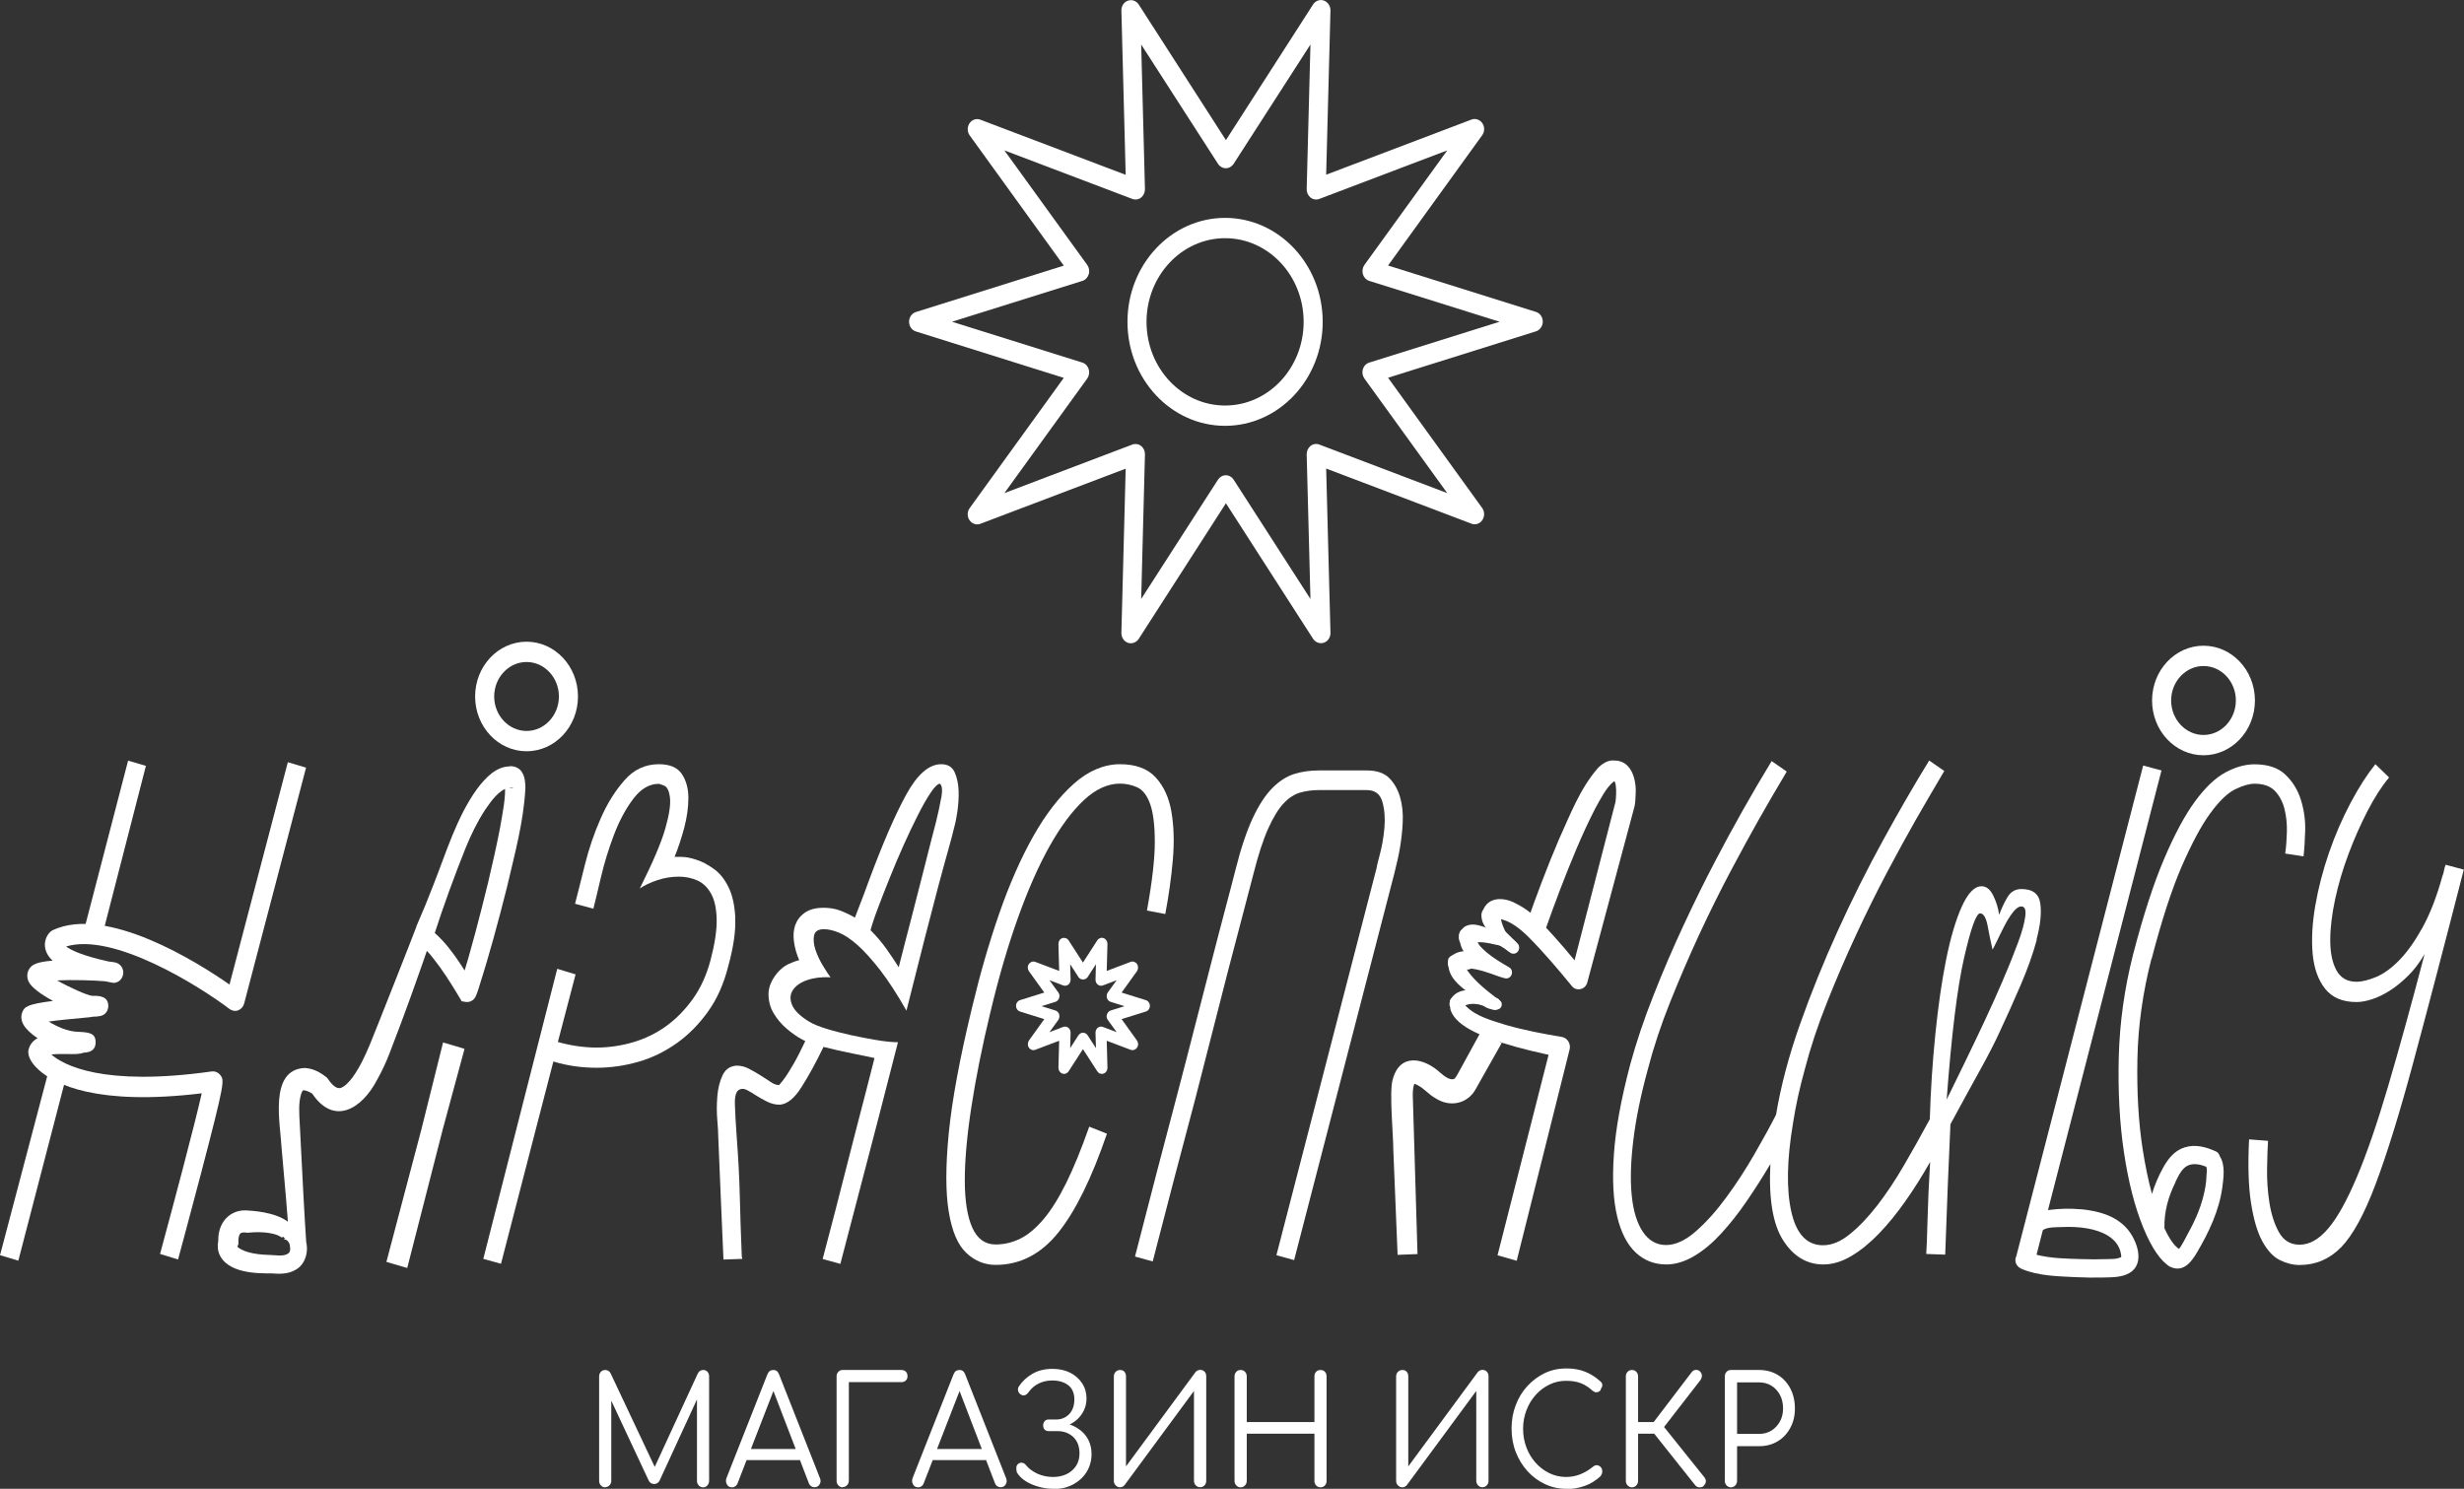 <svg width="278" height="168" viewBox="0 0 278 168" fill="none" xmlns="http://www.w3.org/2000/svg">
<rect x="0" y="0" width="278" height="168" fill="#333333" stroke="none"/>
<g clip-path="url(#clip0_0_84)">
<path d="M127.596 72.588C127.489 72.588 127.371 72.575 127.265 72.537C126.816 72.386 126.509 71.921 126.52 71.417L127.005 52.886L110.614 59.105C110.165 59.281 109.668 59.105 109.385 58.702C109.101 58.287 109.113 57.733 109.408 57.33L120.021 42.639L103.334 37.401C102.873 37.263 102.566 36.81 102.566 36.306C102.566 35.803 102.885 35.349 103.334 35.211L120.021 29.974L109.408 15.283C109.113 14.88 109.113 14.326 109.385 13.911C109.668 13.495 110.165 13.331 110.614 13.508L127.005 19.727L126.52 1.196C126.509 0.692 126.804 0.226 127.265 0.075C127.714 -0.088 128.21 0.1 128.482 0.516L138.315 15.811L148.147 0.503C148.419 0.088 148.915 -0.101 149.364 0.063C149.813 0.214 150.12 0.679 150.109 1.183L149.624 19.714L166.015 13.495C166.464 13.319 166.961 13.495 167.244 13.898C167.528 14.313 167.516 14.867 167.221 15.27L156.608 29.961L173.295 35.198C173.756 35.337 174.063 35.79 174.063 36.294C174.063 36.797 173.744 37.25 173.295 37.389L156.608 42.626L167.221 57.317C167.516 57.72 167.516 58.274 167.244 58.69C166.961 59.105 166.464 59.269 166.015 59.092L149.624 52.873L150.109 71.404C150.12 71.908 149.825 72.374 149.364 72.525C148.915 72.676 148.419 72.5 148.147 72.084L138.315 56.788L128.482 72.084C128.281 72.399 127.939 72.588 127.596 72.588ZM128.116 50.104C128.34 50.104 128.565 50.179 128.742 50.318C129.026 50.544 129.191 50.897 129.179 51.275L128.754 67.59L137.416 54.132C137.617 53.818 137.948 53.629 138.303 53.629C138.657 53.629 138.988 53.818 139.189 54.132L147.851 67.59L147.426 51.275C147.426 50.897 147.58 50.544 147.863 50.318C148.147 50.091 148.525 50.041 148.856 50.167L163.285 55.643L153.938 42.714C153.725 42.412 153.654 42.022 153.772 41.657C153.878 41.291 154.15 41.014 154.493 40.914L169.194 36.306L154.493 31.699C154.15 31.598 153.878 31.308 153.772 30.956C153.666 30.591 153.725 30.201 153.938 29.898L163.285 16.97L148.856 22.446C148.525 22.572 148.147 22.521 147.863 22.295C147.58 22.068 147.414 21.716 147.426 21.338L147.851 5.023L139.189 18.48C138.988 18.795 138.657 18.984 138.303 18.984C137.948 18.984 137.617 18.795 137.416 18.48L128.754 5.023L129.179 21.338C129.179 21.716 129.026 22.068 128.742 22.295C128.459 22.521 128.08 22.572 127.749 22.446L113.32 16.97L122.668 29.898C122.881 30.201 122.951 30.591 122.833 30.956C122.715 31.321 122.455 31.598 122.112 31.699L107.411 36.306L122.112 40.914C122.455 41.014 122.727 41.304 122.833 41.657C122.94 42.009 122.881 42.412 122.668 42.714L113.32 55.643L127.749 50.167C127.868 50.116 127.986 50.104 128.104 50.104H128.116Z" fill="white"/>
<path d="M138.22 48.052C132.146 48.052 127.206 42.79 127.206 36.319C127.206 29.849 132.146 24.586 138.22 24.586C144.294 24.586 149.234 29.849 149.234 36.319C149.234 42.79 144.294 48.052 138.22 48.052ZM138.22 26.878C133.339 26.878 129.357 31.108 129.357 36.319C129.357 41.531 133.327 45.761 138.22 45.761C143.112 45.761 147.083 41.531 147.083 36.319C147.083 31.108 143.112 26.878 138.22 26.878Z" fill="white"/>
<path d="M68.283 167.836C68.094 167.836 67.928 167.761 67.798 167.622C67.668 167.484 67.597 167.308 67.597 167.106V155.323C67.597 155.109 67.668 154.933 67.798 154.794C67.928 154.656 68.094 154.593 68.283 154.593C68.555 154.593 68.767 154.719 68.897 154.983L74.133 166.087H73.613L78.73 154.983C78.871 154.719 79.072 154.593 79.344 154.593C79.533 154.593 79.699 154.656 79.817 154.794C79.947 154.933 80.006 155.109 80.006 155.323V167.106C80.006 167.308 79.935 167.484 79.805 167.622C79.675 167.761 79.522 167.836 79.332 167.836C79.132 167.836 78.966 167.761 78.836 167.622C78.706 167.484 78.635 167.308 78.635 167.106V157.299H78.919L74.404 167.106C74.263 167.345 74.062 167.459 73.802 167.459C73.506 167.459 73.294 167.308 73.164 167.018L68.649 157.375L68.968 157.287V167.094C68.968 167.295 68.897 167.471 68.767 167.61C68.626 167.748 68.46 167.824 68.271 167.824L68.283 167.836Z" fill="white"/>
<path d="M82.582 167.836C82.322 167.836 82.121 167.723 82.003 167.484C81.885 167.257 81.873 167.018 81.968 166.779L86.577 155.096C86.707 154.756 86.931 154.593 87.25 154.593C87.569 154.593 87.77 154.756 87.9 155.096L92.509 166.792C92.616 167.043 92.604 167.27 92.474 167.496C92.344 167.723 92.143 167.824 91.895 167.824C91.753 167.824 91.635 167.786 91.516 167.71C91.41 167.635 91.316 167.522 91.257 167.371L87.026 156.355H87.499L83.221 167.371C83.161 167.534 83.067 167.648 82.96 167.723C82.854 167.799 82.724 167.836 82.582 167.836ZM83.563 164.765L84.083 163.506H90.465L91.008 164.765H83.563Z" fill="white"/>
<path d="M95.074 167.836C94.885 167.836 94.719 167.761 94.589 167.622C94.459 167.484 94.388 167.308 94.388 167.106V155.323C94.388 155.109 94.459 154.933 94.589 154.794C94.719 154.656 94.885 154.593 95.074 154.593H101.703C101.904 154.593 102.07 154.656 102.2 154.782C102.33 154.907 102.389 155.084 102.389 155.298C102.389 155.487 102.33 155.65 102.2 155.776C102.07 155.902 101.904 155.965 101.703 155.965H95.771V167.081C95.771 167.282 95.7 167.459 95.57 167.597C95.428 167.736 95.263 167.811 95.074 167.811V167.836Z" fill="white"/>
<path d="M103.582 167.836C103.322 167.836 103.121 167.723 103.003 167.484C102.885 167.257 102.873 167.018 102.968 166.779L107.577 155.096C107.707 154.756 107.931 154.593 108.25 154.593C108.569 154.593 108.77 154.756 108.9 155.096L113.509 166.792C113.616 167.043 113.604 167.27 113.474 167.496C113.344 167.723 113.143 167.824 112.895 167.824C112.753 167.824 112.635 167.786 112.517 167.71C112.398 167.635 112.316 167.522 112.257 167.371L108.026 156.355H108.499L104.22 167.371C104.161 167.534 104.067 167.648 103.961 167.723C103.854 167.799 103.724 167.836 103.582 167.836ZM104.563 164.765L105.083 163.506H111.465L112.008 164.765H104.563Z" fill="white"/>
<path d="M118.851 168C118.284 168 117.74 167.924 117.196 167.773C116.653 167.622 116.168 167.421 115.731 167.144C115.294 166.867 114.963 166.54 114.727 166.149C114.679 165.986 114.667 165.809 114.667 165.621C114.667 165.444 114.75 165.293 114.88 165.18C115.034 165.067 115.187 165.029 115.353 165.067C115.518 165.104 115.66 165.193 115.778 165.356C116.097 165.747 116.523 166.049 117.055 166.3C117.586 166.54 118.177 166.666 118.827 166.666C119.395 166.666 119.903 166.552 120.352 166.338C120.789 166.124 121.144 165.809 121.404 165.419C121.664 165.016 121.794 164.551 121.794 164.009C121.794 163.216 121.557 162.599 121.096 162.159C120.624 161.718 120.033 161.491 119.3 161.491H118.296C118.118 161.491 117.965 161.429 117.858 161.315C117.752 161.202 117.693 161.038 117.693 160.849C117.693 160.661 117.752 160.497 117.858 160.371C117.965 160.245 118.106 160.182 118.284 160.182H119.158C119.737 160.182 120.234 159.981 120.624 159.578C121.014 159.175 121.214 158.621 121.214 157.916C121.214 157.211 120.978 156.657 120.517 156.305C120.045 155.952 119.454 155.776 118.721 155.776C118.166 155.776 117.669 155.889 117.22 156.103C116.771 156.317 116.393 156.632 116.086 157.048C115.944 157.249 115.802 157.387 115.637 157.438C115.471 157.488 115.306 157.463 115.14 157.337C114.998 157.249 114.916 157.11 114.868 156.934C114.821 156.758 114.868 156.582 114.963 156.431C115.353 155.852 115.861 155.386 116.487 155.021C117.114 154.656 117.858 154.467 118.733 154.467C119.489 154.467 120.151 154.605 120.73 154.895C121.309 155.184 121.758 155.587 122.089 156.091C122.42 156.594 122.585 157.173 122.585 157.815C122.585 158.281 122.491 158.709 122.314 159.1C122.136 159.49 121.9 159.817 121.616 160.094C121.333 160.371 121.025 160.585 120.683 160.736C120.34 160.887 120.021 160.975 119.725 161V160.547C120.08 160.547 120.446 160.635 120.848 160.799C121.25 160.95 121.616 161.177 121.971 161.454C122.325 161.743 122.609 162.108 122.822 162.536C123.034 162.977 123.153 163.481 123.153 164.072C123.153 164.828 122.964 165.507 122.597 166.099C122.231 166.691 121.723 167.156 121.073 167.509C120.435 167.849 119.702 168.025 118.875 168.025L118.851 168Z" fill="white"/>
<path d="M126.379 167.836C126.19 167.836 126.024 167.761 125.882 167.622C125.741 167.484 125.67 167.308 125.67 167.106V155.323C125.67 155.109 125.741 154.933 125.882 154.794C126.024 154.656 126.19 154.593 126.379 154.593C126.58 154.593 126.745 154.656 126.863 154.794C126.981 154.933 127.041 155.109 127.041 155.323V165.47L134.864 154.857C135.006 154.681 135.183 154.58 135.407 154.58C135.608 154.58 135.774 154.643 135.904 154.781C136.034 154.92 136.093 155.096 136.093 155.31V167.094C136.093 167.295 136.034 167.471 135.904 167.61C135.774 167.748 135.608 167.824 135.407 167.824C135.207 167.824 135.041 167.748 134.911 167.61C134.781 167.471 134.71 167.295 134.71 167.094V156.959L126.887 167.572C126.828 167.647 126.757 167.71 126.662 167.761C126.568 167.811 126.473 167.824 126.379 167.824V167.836Z" fill="white"/>
<path d="M139.969 167.836C139.78 167.836 139.615 167.761 139.485 167.622C139.355 167.484 139.284 167.308 139.284 167.106V155.323C139.284 155.109 139.355 154.933 139.485 154.794C139.615 154.656 139.78 154.593 139.969 154.593C140.17 154.593 140.335 154.656 140.465 154.794C140.595 154.933 140.666 155.109 140.666 155.323V160.472H148.301V155.323C148.301 155.109 148.36 154.933 148.49 154.794C148.62 154.656 148.785 154.593 148.986 154.593C149.187 154.593 149.352 154.656 149.482 154.794C149.612 154.933 149.671 155.109 149.671 155.323V167.106C149.671 167.308 149.612 167.484 149.482 167.622C149.352 167.761 149.187 167.836 148.986 167.836C148.785 167.836 148.62 167.761 148.49 167.622C148.36 167.484 148.301 167.308 148.301 167.106V161.781H140.666V167.106C140.666 167.308 140.595 167.484 140.465 167.622C140.335 167.761 140.17 167.836 139.969 167.836Z" fill="white"/>
<path d="M158.227 167.836C158.038 167.836 157.873 167.761 157.731 167.622C157.589 167.484 157.518 167.308 157.518 167.106V155.323C157.518 155.109 157.589 154.933 157.731 154.794C157.873 154.656 158.038 154.593 158.227 154.593C158.428 154.593 158.594 154.656 158.712 154.794C158.83 154.933 158.889 155.109 158.889 155.323V165.47L166.713 154.857C166.854 154.681 167.032 154.58 167.256 154.58C167.457 154.58 167.622 154.643 167.752 154.781C167.882 154.92 167.942 155.096 167.942 155.31V167.094C167.942 167.295 167.882 167.471 167.752 167.61C167.622 167.748 167.457 167.824 167.256 167.824C167.055 167.824 166.89 167.748 166.76 167.61C166.63 167.471 166.559 167.295 166.559 167.094V156.959L158.736 167.572C158.676 167.647 158.606 167.71 158.511 167.761C158.416 167.811 158.322 167.824 158.227 167.824V167.836Z" fill="white"/>
<path d="M176.722 168C175.859 168 175.056 167.824 174.311 167.471C173.567 167.119 172.905 166.64 172.338 166.011C171.771 165.381 171.333 164.664 171.014 163.846C170.695 163.027 170.542 162.146 170.542 161.189C170.542 160.233 170.695 159.377 171.014 158.558C171.321 157.74 171.759 157.022 172.326 156.406C172.893 155.789 173.543 155.31 174.288 154.945C175.032 154.593 175.848 154.417 176.71 154.417C177.49 154.417 178.176 154.53 178.79 154.769C179.405 154.996 180.007 155.373 180.587 155.902C180.681 155.978 180.74 156.066 180.764 156.166C180.787 156.267 180.787 156.355 180.764 156.443C180.74 156.531 180.705 156.607 180.634 156.67C180.634 156.808 180.563 156.909 180.457 156.997C180.35 157.073 180.232 157.111 180.09 157.111C179.948 157.111 179.818 157.048 179.677 156.934C179.275 156.557 178.838 156.28 178.377 156.091C177.904 155.902 177.349 155.814 176.687 155.814C176.025 155.814 175.399 155.952 174.808 156.242C174.229 156.519 173.709 156.909 173.26 157.413C172.811 157.916 172.468 158.483 172.22 159.137C171.971 159.792 171.841 160.484 171.841 161.227C171.841 161.97 171.971 162.687 172.22 163.342C172.468 163.997 172.811 164.563 173.26 165.067C173.709 165.57 174.217 165.948 174.808 166.238C175.387 166.515 176.013 166.666 176.687 166.666C177.254 166.666 177.786 166.565 178.294 166.363C178.802 166.162 179.287 165.872 179.748 165.495C179.901 165.369 180.055 165.319 180.208 165.344C180.362 165.369 180.504 165.444 180.61 165.558C180.717 165.684 180.776 165.847 180.776 166.049C180.776 166.137 180.764 166.225 180.728 166.313C180.693 166.401 180.646 166.489 180.587 166.577C180.031 167.081 179.428 167.459 178.767 167.685C178.105 167.912 177.408 168.038 176.687 168.038L176.722 168Z" fill="white"/>
<path d="M184.12 167.836C183.931 167.836 183.765 167.761 183.635 167.622C183.505 167.484 183.435 167.308 183.435 167.106V155.323C183.435 155.109 183.505 154.933 183.635 154.794C183.765 154.656 183.931 154.593 184.12 154.593C184.321 154.593 184.486 154.656 184.616 154.794C184.746 154.933 184.817 155.109 184.817 155.323V160.472H187.358V161.781H184.817V167.106C184.817 167.308 184.746 167.484 184.616 167.622C184.486 167.761 184.321 167.836 184.12 167.836ZM192.239 167.647C192.121 167.786 191.955 167.849 191.754 167.836C191.553 167.836 191.388 167.748 191.27 167.61L186.094 161.101L190.868 154.832C190.998 154.668 191.152 154.593 191.352 154.58C191.553 154.58 191.707 154.643 191.837 154.794C191.967 154.945 192.026 155.096 192.014 155.272C192.002 155.449 191.943 155.6 191.837 155.751L187.748 161.026L192.286 166.691C192.416 166.854 192.475 167.005 192.463 167.169C192.463 167.333 192.381 167.496 192.227 167.647H192.239Z" fill="white"/>
<path d="M195.288 167.836C195.099 167.836 194.933 167.761 194.803 167.622C194.673 167.484 194.603 167.308 194.603 167.106V155.323C194.603 155.109 194.673 154.933 194.803 154.794C194.933 154.656 195.099 154.593 195.288 154.593H198.467C199.259 154.593 199.968 154.782 200.57 155.147C201.173 155.512 201.646 156.028 201.989 156.67C202.331 157.325 202.509 158.08 202.509 158.936C202.509 159.792 202.331 160.497 201.989 161.126C201.646 161.768 201.173 162.272 200.57 162.637C199.968 163.002 199.271 163.191 198.467 163.191H195.985V167.106C195.985 167.308 195.914 167.484 195.784 167.622C195.654 167.761 195.489 167.836 195.288 167.836ZM195.985 161.806H198.467C198.999 161.806 199.46 161.68 199.861 161.429C200.263 161.177 200.582 160.837 200.819 160.409C201.055 159.981 201.173 159.49 201.173 158.936C201.173 158.344 201.055 157.841 200.819 157.4C200.582 156.959 200.263 156.62 199.861 156.368C199.46 156.116 198.987 155.99 198.467 155.99H195.985V161.806Z" fill="white"/>
<path d="M124.322 121.182C124.121 121.182 123.921 121.081 123.802 120.892L122.183 118.387L120.564 120.892C120.411 121.131 120.115 121.245 119.855 121.144C119.595 121.056 119.418 120.791 119.418 120.489L119.501 117.443L116.806 118.462C116.546 118.563 116.251 118.462 116.085 118.223C115.92 117.984 115.932 117.657 116.085 117.417L117.823 115L115.081 114.144C114.809 114.056 114.632 113.804 114.632 113.502C114.632 113.2 114.809 112.948 115.081 112.86L117.823 112.004L116.085 109.587C115.92 109.348 115.908 109.021 116.085 108.781C116.251 108.542 116.534 108.442 116.806 108.542L119.501 109.562L119.418 106.515C119.418 106.213 119.583 105.949 119.855 105.861C120.115 105.773 120.411 105.873 120.564 106.113L122.183 108.618L123.802 106.113C123.956 105.873 124.251 105.76 124.511 105.861C124.771 105.949 124.949 106.213 124.949 106.515L124.866 109.562L127.56 108.542C127.82 108.442 128.116 108.542 128.281 108.781C128.447 109.021 128.435 109.348 128.281 109.587L126.544 112.004L129.286 112.86C129.558 112.948 129.735 113.2 129.735 113.502C129.735 113.804 129.558 114.056 129.286 114.144L126.544 115L128.281 117.417C128.447 117.657 128.459 117.984 128.281 118.223C128.116 118.462 127.832 118.563 127.56 118.462L124.866 117.443L124.949 120.489C124.949 120.791 124.783 121.056 124.511 121.144C124.452 121.169 124.381 121.182 124.322 121.182ZM122.195 116.536C122.408 116.536 122.597 116.65 122.715 116.826L123.649 118.273L123.601 116.524C123.601 116.31 123.696 116.096 123.861 115.97C124.027 115.844 124.251 115.806 124.441 115.882L125.989 116.473L124.984 115.088C124.854 114.912 124.819 114.686 124.89 114.472C124.961 114.258 125.114 114.094 125.303 114.031L126.875 113.54L125.303 113.049C125.102 112.986 124.949 112.822 124.89 112.608C124.831 112.394 124.866 112.168 124.984 111.992L125.989 110.607L124.441 111.198C124.24 111.274 124.027 111.236 123.861 111.11C123.696 110.984 123.601 110.77 123.601 110.556L123.649 108.807L122.715 110.254C122.479 110.619 121.912 110.619 121.675 110.254L120.742 108.807L120.789 110.556C120.789 110.77 120.694 110.984 120.529 111.11C120.363 111.236 120.151 111.274 119.95 111.198L118.402 110.607L119.406 111.992C119.536 112.168 119.572 112.394 119.501 112.608C119.43 112.822 119.276 112.986 119.087 113.049L117.515 113.54L119.087 114.031C119.288 114.094 119.442 114.258 119.501 114.472C119.56 114.686 119.524 114.912 119.406 115.088L118.402 116.473L119.95 115.882C120.139 115.806 120.363 115.844 120.529 115.97C120.694 116.096 120.789 116.31 120.789 116.524L120.742 118.273L121.675 116.826C121.793 116.65 121.982 116.536 122.195 116.536Z" fill="white"/>
<path d="M82.96 103.582C82.89 102.135 82.63 100.976 82.181 100.083C81.743 99.189 81.188 98.509 80.514 98.031C79.841 97.552 79.191 97.212 78.552 97.011C77.914 96.797 77.359 96.696 76.886 96.696H76.106C76.496 95.752 76.851 94.682 77.182 93.473C77.501 92.265 77.666 91.132 77.666 90.049C77.666 88.966 77.418 88.073 76.922 87.33C76.425 86.6 75.563 86.235 74.334 86.235C72.809 86.235 71.509 86.839 70.457 88.047C69.394 89.256 68.496 90.691 67.763 92.378C67.018 94.052 66.439 95.79 65.99 97.577C65.553 99.365 65.175 100.825 64.879 101.983L66.948 102.537C67.148 101.744 67.432 100.573 67.798 99C68.165 97.426 68.649 95.853 69.24 94.279C69.831 92.705 70.552 91.346 71.415 90.188C72.277 89.029 73.246 88.45 74.334 88.45C74.381 88.45 74.582 88.513 74.924 88.652C75.267 88.778 75.492 89.231 75.586 89.986C75.681 90.742 75.515 91.912 75.066 93.486C74.617 95.059 73.66 97.313 72.183 100.259C72.726 99.894 73.388 99.579 74.18 99.315C74.972 99.05 75.775 98.924 76.614 98.924C77.359 98.924 78.044 99.075 78.683 99.352C79.321 99.642 79.841 100.145 80.231 100.85C80.621 101.555 80.833 102.525 80.857 103.758C80.881 104.992 80.644 106.528 80.16 108.366C79.711 110.04 79.049 111.501 78.162 112.734C77.276 113.968 76.272 114.988 75.137 115.806C74.003 116.624 72.762 117.216 71.403 117.619C70.044 118.009 68.685 118.211 67.302 118.211C65.919 118.211 64.418 117.997 62.941 117.581L64.939 109.952L62.87 109.323L54.527 142.054L56.524 142.608L62.433 119.784C64.005 120.263 65.636 120.489 67.314 120.489C68.886 120.489 70.457 120.263 72.005 119.822C73.554 119.381 74.995 118.676 76.331 117.732C77.666 116.788 78.848 115.592 79.876 114.157C80.916 112.709 81.672 110.997 82.169 109.008C82.76 106.855 83.02 105.055 82.949 103.62L82.96 103.582Z" fill="white"/>
<path d="M107.671 93.322C107.766 93.007 107.884 92.454 108.002 91.673C108.12 90.88 108.179 90.087 108.156 89.269C108.132 88.45 107.978 87.745 107.707 87.141C107.435 86.537 106.927 86.235 106.194 86.235C104.811 86.235 103.5 87.38 102.247 89.659C100.994 91.937 99.576 95.211 98.004 99.453C97.803 100.032 97.295 101.392 96.456 103.544C95.913 103.23 95.357 102.965 94.79 102.751C94.223 102.537 93.596 102.437 92.911 102.437C92.025 102.437 91.327 102.625 90.807 102.991C90.287 103.356 89.933 103.821 89.732 104.363C89.531 104.917 89.484 105.546 89.578 106.251C89.673 106.956 89.874 107.661 90.169 108.341C89.779 108.442 89.354 108.605 88.916 108.807C88.479 109.021 88.054 109.361 87.664 109.826C87.026 110.619 86.707 111.4 86.707 112.193C86.707 112.986 86.907 113.704 87.297 114.358C87.687 115.013 88.184 115.592 88.775 116.096C89.365 116.599 89.909 116.977 90.406 117.241L90.855 117.48C90.358 118.525 89.933 119.369 89.566 119.998C89.2 120.628 88.893 121.131 88.645 121.496C88.349 121.912 88.101 122.227 87.9 122.441C87.605 122.441 87.286 122.327 86.943 122.088C86.6 121.849 86.21 121.61 85.797 121.345C85.383 121.081 84.946 120.829 84.508 120.603C84.059 120.363 83.599 120.25 83.102 120.25C82.358 120.3 81.838 120.665 81.519 121.345C81.2 122.025 80.999 122.831 80.928 123.75C80.857 124.669 80.857 125.55 80.928 126.381C80.999 127.224 81.034 127.829 81.034 128.194C81.129 130.56 81.235 132.915 81.329 135.281C81.424 137.648 81.53 139.927 81.625 142.13L83.764 142.054L83.693 141.815C83.599 139.448 83.516 137.195 83.469 135.042C83.421 132.889 83.291 130.56 83.102 128.043C83.008 126.683 82.937 125.525 82.913 124.581C82.889 123.636 83.067 123.083 83.469 122.932C83.717 122.831 83.989 122.856 84.284 123.007C84.579 123.158 84.91 123.36 85.277 123.599C85.643 123.838 86.068 124.065 86.529 124.304C87.002 124.543 87.475 124.656 87.971 124.656C88.81 124.606 89.637 123.939 90.441 122.655C91.256 121.37 92.084 119.86 92.911 118.135C93.951 118.399 95.038 118.651 96.196 118.878C97.354 119.117 98.182 119.281 98.666 119.394C98.028 121.912 97.39 124.404 96.74 126.872C96.102 129.339 95.523 131.593 95.003 133.645C94.483 135.697 94.034 137.459 93.632 138.957C93.242 140.455 92.97 141.488 92.816 142.067L94.814 142.621C94.955 142.042 95.239 140.959 95.664 139.36C96.078 137.761 96.586 135.835 97.177 133.582C97.768 131.328 98.418 128.823 99.139 126.066C99.848 123.309 100.581 120.489 101.313 117.606C100.675 117.606 99.871 117.531 98.914 117.367C97.957 117.204 97 117.027 96.031 116.813C95.073 116.599 94.163 116.373 93.301 116.108C92.438 115.844 91.788 115.58 91.339 115.315C90.299 114.686 89.649 114.056 89.377 113.427C89.106 112.797 89.129 112.231 89.448 111.74C89.767 111.236 90.311 110.859 91.079 110.594C91.847 110.33 92.722 110.229 93.703 110.28C93.502 110.015 93.218 109.587 92.852 108.983C92.485 108.379 92.202 107.774 92.001 107.17C91.8 106.566 91.753 106.025 91.847 105.559C91.942 105.093 92.32 104.854 92.958 104.854C93.454 104.854 94.022 104.98 94.66 105.244C95.298 105.508 95.995 105.974 96.763 106.654C97.532 107.334 98.371 108.278 99.316 109.486C100.25 110.695 101.231 112.218 102.27 114.044C103.062 110.896 103.748 108.165 104.339 105.861C104.929 103.557 105.449 101.568 105.887 99.919C106.324 98.27 106.702 96.923 106.998 95.865C107.293 94.82 107.518 93.977 107.659 93.347L107.671 93.322ZM106.194 90.011C106.04 90.855 105.851 91.774 105.603 92.768C105.509 93.133 105.319 93.838 105.048 94.896C104.776 95.941 104.457 97.2 104.09 98.672C103.724 100.145 103.299 101.769 102.838 103.557C102.365 105.345 101.892 107.208 101.396 109.147C101.006 108.517 100.545 107.837 100.025 107.095C99.505 106.364 98.902 105.647 98.217 104.967C98.371 104.388 98.631 103.582 99.032 102.525C99.422 101.48 99.871 100.334 100.368 99.101C100.864 97.867 101.384 96.621 101.951 95.362C102.519 94.103 103.062 92.957 103.582 91.937C104.102 90.918 104.575 90.074 105.024 89.42C105.461 88.765 105.816 88.438 106.052 88.438C106.3 88.652 106.348 89.168 106.206 90.011H106.194Z" fill="white"/>
<path d="M111.737 114.245C112.67 110.305 113.71 106.755 114.845 103.582C115.979 100.41 117.173 97.703 118.425 95.475C119.678 93.247 120.978 91.509 122.302 90.276C123.637 89.042 124.984 88.425 126.367 88.425C127.052 88.425 127.702 88.576 128.329 88.853C128.943 89.143 129.428 89.772 129.77 90.742C130.113 91.711 130.29 93.146 130.29 95.034C130.29 96.923 129.995 99.491 129.404 102.751L131.472 103.142C131.862 101.09 132.146 99.063 132.323 97.049C132.5 95.034 132.441 93.222 132.169 91.623C131.898 90.024 131.307 88.727 130.397 87.733C129.487 86.738 128.14 86.235 126.367 86.235C124.594 86.235 122.81 86.965 121.155 88.438C119.501 89.911 117.976 91.887 116.57 94.38C115.164 96.872 113.887 99.78 112.729 103.116C111.571 106.453 110.555 109.977 109.669 113.704C108.286 119.419 107.411 124.14 107.045 127.866C106.679 131.593 106.679 134.551 107.045 136.754C107.411 138.957 108.073 140.506 109.042 141.4C109.999 142.293 111.099 142.734 112.328 142.734C115.081 142.734 117.433 141.525 119.383 139.108C121.333 136.691 123.164 132.965 124.89 127.929L122.893 127.136C122.006 129.654 121.144 131.769 120.305 133.468C119.465 135.168 118.615 136.54 117.752 137.56C116.889 138.58 116.015 139.322 115.128 139.763C114.242 140.204 113.308 140.43 112.328 140.43C111.146 140.43 110.271 139.801 109.704 138.542C109.137 137.283 108.853 135.495 108.853 133.192C108.853 130.888 109.101 128.118 109.598 124.895C110.094 121.673 110.803 118.11 111.737 114.233V114.245Z" fill="white"/>
<path d="M157.968 95.563C158.109 94.694 158.216 93.763 158.263 92.768C158.31 91.774 158.216 90.842 157.968 89.973C157.719 89.105 157.318 88.387 156.75 87.808C156.183 87.229 155.332 86.939 154.198 86.939H148.809C147.828 86.939 146.894 87.065 146.043 87.33C145.181 87.594 144.354 88.123 143.574 88.903C142.782 89.696 142.049 90.817 141.352 92.29C140.666 93.763 140.016 95.676 139.426 98.03C139.13 99.189 138.74 100.699 138.244 102.55C137.747 104.413 137.216 106.49 136.625 108.769C136.034 111.047 135.419 113.439 134.781 115.932C134.143 118.424 133.505 120.905 132.855 123.372C131.33 129.138 129.723 135.281 128.057 141.79L130.054 142.344C131.732 135.835 133.328 129.729 134.852 124.014C135.49 121.547 136.128 119.054 136.767 116.536C137.405 114.018 138.019 111.614 138.61 109.335C139.201 107.057 139.745 104.979 140.241 103.116C140.737 101.253 141.127 99.743 141.423 98.597C141.966 96.444 142.522 94.745 143.089 93.486C143.656 92.227 144.235 91.283 144.826 90.653C145.417 90.024 146.043 89.621 146.705 89.432C147.367 89.243 148.076 89.155 148.809 89.155H154.198C155.131 89.155 155.722 89.596 155.97 90.49C156.219 91.383 156.289 92.365 156.195 93.435C156.1 94.505 155.923 95.513 155.675 96.431C155.427 97.35 155.309 97.867 155.309 97.967L144.011 141.639L146.008 142.193L157.306 98.597C157.601 97.439 157.826 96.432 157.968 95.563Z" fill="white"/>
<path d="M229.76 106.062C230.197 104.438 230.351 103.066 230.197 101.971C230.056 100.863 229.335 100.322 228.058 100.322C227.373 100.322 226.841 100.636 226.475 101.266C226.109 101.895 225.801 102.55 225.553 103.23C225.459 102.499 225.234 101.769 224.891 101.064C224.549 100.359 224.099 100.007 223.568 100.007C222.776 100.007 222.043 100.762 221.346 102.285C220.661 103.809 220.07 105.798 219.573 108.265C219.077 110.733 218.675 113.54 218.356 116.687C218.037 119.835 217.824 123.032 217.73 126.293C216.796 128.03 215.839 129.742 214.846 131.442C213.865 133.141 212.849 134.664 211.821 135.999C210.781 137.333 209.753 138.428 208.713 139.259C207.685 140.103 206.668 140.518 205.688 140.518C203.868 140.518 202.674 139.259 202.107 136.742C201.539 134.224 201.599 130.888 202.296 126.746C202.591 124.807 203.04 122.78 203.619 120.691C204.258 118.223 205.097 115.693 206.137 113.099C207.165 110.506 208.264 107.963 209.422 105.47C210.58 102.978 211.75 100.624 212.932 98.383C214.114 96.155 215.189 94.203 216.146 92.516C217.103 90.842 218.179 89.004 219.361 87.002L217.659 85.819C215.981 88.551 214.244 91.547 212.447 94.833C210.651 98.106 208.949 101.505 207.354 105.017C205.758 108.53 204.328 112.055 203.076 115.605C201.823 119.142 200.925 122.541 200.381 125.789C199.743 127.048 198.928 128.534 197.947 130.233C196.966 131.933 195.914 133.557 194.803 135.067C193.693 136.59 192.546 137.875 191.364 138.919C190.183 139.964 189.048 140.493 187.973 140.493C186.897 140.493 186.011 139.989 185.349 138.995C184.687 138 184.262 136.628 184.097 134.866C183.919 133.103 183.99 131.026 184.286 128.609C184.581 126.192 185.125 123.548 185.916 120.665C186.555 118.198 187.394 115.668 188.434 113.074C189.474 110.481 190.561 107.938 191.719 105.445C192.877 102.953 194.047 100.599 195.229 98.358C196.411 96.129 197.474 94.191 198.408 92.529C199.341 90.88 200.405 89.055 201.587 87.065L199.885 85.882C197.616 89.608 195.477 93.41 193.456 97.288C192.274 99.541 191.093 101.946 189.911 104.489C188.729 107.032 187.606 109.637 186.555 112.319C185.491 115 184.617 117.594 183.931 120.111C182.891 124.052 182.277 127.426 182.088 130.258C181.887 133.091 182.017 135.42 182.454 137.258C182.891 139.096 183.6 140.455 184.557 141.349C185.515 142.243 186.661 142.684 187.996 142.684C189.025 142.684 190.076 142.369 191.14 141.739C192.203 141.11 193.22 140.254 194.201 139.184C195.182 138.114 196.151 136.893 197.084 135.52C198.018 134.161 198.904 132.763 199.743 131.353C199.542 135.294 200.027 138.164 201.185 139.964C202.343 141.777 203.856 142.684 205.723 142.684C206.763 142.684 207.803 142.369 208.866 141.739C209.93 141.11 210.958 140.266 211.975 139.222C212.979 138.177 213.984 136.956 214.964 135.558C215.945 134.173 216.879 132.688 217.765 131.114C217.612 133.682 217.517 135.898 217.47 137.761C217.422 139.624 217.375 140.871 217.328 141.5L219.396 141.576H219.467C219.562 138.743 219.668 136.112 219.762 133.67C219.857 131.228 219.963 128.962 220.058 126.859C221.192 124.757 222.28 122.78 223.308 120.917C224.348 119.054 225.151 117.468 225.742 116.159C226.428 114.686 227.172 113.036 227.964 111.198C228.756 109.36 229.37 107.636 229.807 106.012L229.76 106.062ZM226.026 110.506C225.364 112.055 224.643 113.641 223.887 115.265C223.119 116.889 222.374 118.462 221.63 119.986C220.885 121.509 220.223 122.868 219.632 124.077C220.176 116.788 220.826 111.463 221.594 108.102C222.362 104.74 222.965 103.066 223.402 103.066C223.792 103.066 224.076 103.544 224.253 104.476C224.43 105.42 224.608 106.314 224.809 107.157C224.903 106.994 225.08 106.654 225.329 106.138C225.577 105.609 225.849 105.068 226.144 104.489C226.439 103.909 226.758 103.406 227.101 102.953C227.444 102.512 227.763 102.285 228.058 102.285C228.448 102.285 228.602 102.663 228.496 103.431C228.401 104.186 228.129 105.181 227.68 106.377C227.231 107.585 226.688 108.958 226.014 110.506H226.026Z" fill="white"/>
<path d="M242.76 108.19C243.894 103.834 245.029 100.359 246.151 97.766C247.286 95.173 248.349 93.171 249.366 91.786C250.37 90.401 251.316 89.495 252.178 89.067C253.041 88.652 253.762 88.438 254.353 88.438C255.393 88.438 256.161 88.715 256.681 89.268C257.201 89.822 257.555 90.502 257.756 91.32C257.957 92.139 258.04 92.982 258.016 93.876C257.993 94.77 257.934 95.576 257.827 96.318L259.895 96.633C259.99 95.84 260.049 94.858 260.084 93.687C260.108 92.504 259.943 91.371 259.6 90.263C259.257 89.155 258.678 88.211 257.863 87.43C257.047 86.637 255.877 86.247 254.353 86.247C253.313 86.247 252.237 86.549 251.103 87.153C249.968 87.758 248.822 88.84 247.664 90.414C246.506 91.988 245.336 94.165 244.154 96.948C242.972 99.73 241.814 103.293 240.68 107.648C239.699 111.475 239.155 115.353 239.049 119.255C238.954 123.158 239.143 126.771 239.64 130.069C240.136 133.38 240.857 136.2 241.814 138.529C242.771 140.858 243.8 142.344 244.875 142.973V142.948C244.958 142.986 245.017 143.023 245.1 143.049C246.423 143.502 247.286 142.344 247.9 141.286C248.562 140.153 249.189 138.982 249.685 137.761C250.181 136.54 250.559 135.281 250.737 133.959C250.878 132.864 251.079 131.454 250.453 130.485C250.382 130.246 250.252 130.044 250.039 129.943C248.917 129.427 247.688 129.087 246.47 129.478C245.324 129.843 244.603 130.762 244.024 131.819C243.516 132.738 243.102 133.72 242.795 134.727C242.382 133.229 242.039 131.542 241.743 129.666C241.271 126.62 241.082 123.246 241.152 119.52C241.223 115.793 241.755 112.017 242.736 108.19H242.76ZM245.43 133.393C245.773 132.713 246.163 131.807 246.884 131.504C247.51 131.24 248.243 131.391 248.881 131.643C248.893 131.656 248.905 131.681 248.917 131.693C249.047 131.832 248.964 132.361 248.952 132.562C248.94 133.015 248.905 133.468 248.822 133.922C248.657 134.891 248.385 135.835 248.03 136.741C247.688 137.61 247.262 138.454 246.813 139.272C246.683 139.511 246.163 140.569 245.844 140.934C245.312 140.581 244.757 139.801 244.201 138.592C244.154 136.767 244.639 135.004 245.454 133.393H245.43Z" fill="white"/>
<path d="M275.932 97.565C275.837 97.829 275.767 98.056 275.743 98.232C275.719 98.421 275.66 98.635 275.554 98.899C274.916 101.203 274.171 103.116 273.332 104.64C272.493 106.163 271.63 107.384 270.744 108.303C269.858 109.222 268.983 109.864 268.121 110.229C267.258 110.594 266.501 110.783 265.863 110.783C264.823 110.783 264.079 110.355 263.606 109.486C263.133 108.618 262.909 107.497 262.909 106.1C262.909 104.703 263.098 103.167 263.464 101.455C263.831 99.755 264.339 98.043 264.977 96.344C265.615 94.644 266.336 93.033 267.116 91.509C267.908 89.986 268.711 88.727 269.55 87.733L268.002 86.235C267.069 87.393 266.135 88.841 265.202 90.603C264.268 92.365 263.453 94.241 262.767 96.23C262.082 98.219 261.562 100.221 261.219 102.21C260.876 104.199 260.782 106.012 260.924 107.636C261.077 109.26 261.538 110.569 262.33 111.576C263.122 112.571 264.303 113.074 265.875 113.074C266.371 113.074 266.951 112.974 267.612 112.76C268.274 112.546 268.948 112.218 269.645 111.778C270.33 111.337 271.028 110.771 271.713 110.091C272.399 109.411 273.013 108.593 273.557 107.648C272.032 113.477 270.649 118.462 269.42 122.642C268.191 126.809 267.021 130.208 265.911 132.826C264.8 135.445 263.736 137.384 262.696 138.605C261.656 139.839 260.581 140.455 259.446 140.455C258.418 140.455 257.638 139.977 257.118 139.045C256.598 138.101 256.244 136.981 256.043 135.697C255.842 134.413 255.759 133.116 255.783 131.807C255.806 130.497 255.842 129.478 255.889 128.735L253.75 128.571C253.608 131.505 253.679 133.909 253.975 135.772C254.27 137.635 254.696 139.083 255.263 140.103C255.83 141.123 256.48 141.828 257.225 142.193C257.969 142.558 258.702 142.747 259.446 142.747C261.266 142.747 262.826 142.079 264.138 140.745C265.438 139.41 266.738 137.044 268.014 133.657C269.29 130.271 270.709 125.714 272.257 119.961C273.805 114.22 275.719 106.943 277.976 98.131L275.908 97.577L275.932 97.565Z" fill="white"/>
<path d="M234.806 136.465C233.613 136.351 232.419 136.377 231.237 136.528C231.178 136.528 231.119 136.54 231.06 136.553L243.87 86.94L241.802 86.386L227.491 141.74C227.491 141.74 227.444 141.853 227.42 141.916C227.267 142.507 227.609 142.973 228.094 143.187C229.985 143.993 232.206 144.018 234.215 144.119C235.255 144.169 236.295 144.182 237.335 144.157C238.304 144.131 239.368 144.157 240.242 143.653C242.11 142.583 241.07 139.864 239.959 138.617C238.623 137.119 236.65 136.641 234.794 136.452L234.806 136.465ZM239.273 141.878C239.191 141.916 239.108 141.941 239.025 141.966C238.647 142.079 238.257 142.067 237.867 142.079C236.827 142.117 235.787 142.117 234.747 142.079C233.128 142.029 231.379 142.004 229.772 141.588L230.481 138.819C230.965 138.429 232.124 138.492 232.596 138.466C233.589 138.416 234.605 138.454 235.574 138.63C237.075 138.907 238.942 139.637 239.285 141.437C239.309 141.563 239.332 141.702 239.332 141.84C239.309 141.853 239.297 141.865 239.273 141.878Z" fill="white"/>
<path d="M248.609 85.227C251.812 85.227 254.412 82.458 254.412 79.046C254.412 75.635 251.812 72.865 248.609 72.865C245.407 72.865 242.807 75.635 242.807 79.046C242.807 82.458 245.407 85.227 248.609 85.227ZM248.609 75.156C250.63 75.156 252.261 76.906 252.261 79.046C252.261 81.186 250.618 82.936 248.609 82.936C246.6 82.936 244.958 81.186 244.958 79.046C244.958 76.906 246.6 75.156 248.609 75.156Z" fill="white"/>
<path d="M59.408 84.774C62.61 84.774 65.21 82.005 65.21 78.593C65.21 75.181 62.61 72.412 59.408 72.412C56.205 72.412 53.605 75.181 53.605 78.593C53.605 82.005 56.205 84.774 59.408 84.774ZM59.408 74.703C61.429 74.703 63.059 76.453 63.059 78.593C63.059 80.733 61.417 82.483 59.408 82.483C57.399 82.483 55.756 80.733 55.756 78.593C55.756 76.453 57.399 74.703 59.408 74.703Z" fill="white"/>
<path d="M20.114 142.13L18.057 141.5C19.629 135.709 22.005 126.759 22.761 123.372C10.943 124.807 6.181 122.365 4.373 120.728C3.935 120.338 3.214 119.558 3.191 118.752C3.191 118.626 3.191 118.5 3.238 118.387C3.403 117.795 3.77 117.405 4.243 117.153C3.522 116.675 2.954 116.146 2.671 115.668C2.281 115.013 2.411 114.472 2.517 114.207C2.765 113.616 3.049 113.314 5.98 112.948C4.692 112.244 3.533 111.438 3.226 110.758C3.002 110.28 3.037 109.738 3.309 109.323C3.581 108.907 4.006 108.555 5.932 108.404C5.507 108.014 5.247 107.586 5.129 107.132C4.904 106.264 5.282 105.521 5.672 105.156C5.755 105.08 5.85 105.017 5.944 104.967C12.03 102.109 22.324 108.605 25.893 111.098L32.475 86.008L34.531 86.625L27.547 113.238C27.453 113.591 27.204 113.88 26.873 114.006C26.543 114.132 26.176 114.069 25.893 113.855C22.477 111.262 12.787 105.181 7.457 106.805C7.941 107.17 9.171 107.825 12.29 108.505C12.645 108.542 12.928 108.58 13.094 108.63C13.673 108.819 13.898 109.323 13.909 109.713C13.921 110.204 13.626 110.67 13.2 110.834C13.011 110.909 12.822 110.922 12.621 110.884C12.373 110.834 12.125 110.783 11.889 110.733C10.648 110.62 8.142 110.544 6.441 110.632C7.835 111.425 9.844 112.319 10.376 112.369C10.4 112.369 10.423 112.369 10.459 112.369C10.506 112.369 10.553 112.369 10.601 112.369C11.203 112.382 12.208 112.407 12.22 113.515C12.22 113.628 12.196 114.61 11.061 114.686C11.002 114.686 10.955 114.698 10.896 114.711C10.896 114.711 10.73 114.711 10.506 114.724C10.234 114.786 9.915 114.812 9.584 114.837C7.8 115 6.429 115.139 5.495 115.277C6.358 115.819 7.599 116.373 8.651 116.423C9.998 116.486 10.801 116.524 10.79 117.644C10.79 118.374 10.317 118.765 9.407 118.79C8.981 118.966 8.391 118.953 7.681 118.941C7.28 118.941 6.405 118.916 5.791 118.991C7.15 120.175 11.581 122.642 23.884 120.905C23.907 120.905 23.919 120.905 23.943 120.905C24.297 120.867 24.64 121.031 24.864 121.32C25.314 121.912 25.396 122.025 22.69 132.373C21.425 137.207 20.102 142.067 20.09 142.117L20.114 142.13Z" fill="white"/>
<path d="M16.462 86.424L11.629 105.206L9.572 104.602L14.453 85.844L16.462 86.436V86.424ZM16.462 86.424L11.629 105.206C11.227 106.641 9.23 106.062 9.572 104.602L14.453 85.832L16.462 86.424Z" fill="white"/>
<path d="M0 141.651L5.389 121.207L7.386 121.799L2.068 142.256L0 141.639V141.651ZM0 141.651L5.389 121.207C5.791 119.822 7.729 120.389 7.386 121.799L2.068 142.256L0 141.639V141.651Z" fill="white"/>
<path d="M165.956 107.069C166.783 107.069 166.783 105.697 165.956 105.697C165.129 105.697 165.129 107.069 165.956 107.069Z" fill="white"/>
<path d="M165.259 106.175C166.086 106.175 166.086 104.803 165.259 104.803C164.432 104.803 164.432 106.175 165.259 106.175Z" fill="white"/>
<path d="M165.223 106.339C166.051 106.339 166.051 104.967 165.223 104.967C164.396 104.967 164.396 106.339 165.223 106.339Z" fill="white"/>
<path d="M165.223 106.566C166.051 106.566 166.051 105.193 165.223 105.193C164.396 105.193 164.396 106.566 165.223 106.566Z" fill="white"/>
<path d="M164.656 108.769V108.492C164.656 108.391 164.644 108.303 164.597 108.227C164.573 108.139 164.526 108.064 164.467 108.001C164.408 107.938 164.337 107.887 164.254 107.862C164.172 107.824 164.089 107.799 164.006 107.799L163.829 107.824C163.723 107.862 163.628 107.913 163.545 108.001L163.439 108.139C163.38 108.253 163.356 108.366 163.356 108.492V108.769C163.356 108.869 163.368 108.958 163.415 109.033C163.439 109.121 163.486 109.197 163.545 109.26C163.604 109.323 163.675 109.373 163.758 109.398C163.841 109.436 163.923 109.461 164.006 109.461L164.183 109.436C164.29 109.398 164.384 109.348 164.467 109.26L164.573 109.121C164.633 109.008 164.656 108.895 164.656 108.769Z" fill="white"/>
<path d="M165.59 109.411C166.417 109.411 166.417 108.039 165.59 108.039C164.762 108.039 164.762 109.411 165.59 109.411Z" fill="white"/>
<path d="M166.618 113.162C166.772 113.188 166.925 113.225 167.067 113.301L166.913 113.225C167.162 113.339 167.374 113.527 167.611 113.653C167.894 113.804 168.19 113.88 168.497 113.955C168.662 113.993 168.84 113.981 168.993 113.88C169.123 113.792 169.253 113.628 169.289 113.465C169.36 113.125 169.194 112.697 168.84 112.621C168.615 112.571 168.402 112.52 168.19 112.432L168.343 112.508C168.131 112.407 167.942 112.256 167.741 112.13C167.504 111.992 167.233 111.891 166.973 111.841C166.795 111.815 166.642 111.803 166.476 111.916C166.346 112.004 166.216 112.168 166.181 112.332C166.145 112.508 166.157 112.709 166.252 112.86C166.334 112.999 166.476 113.15 166.642 113.175L166.618 113.162Z" fill="white"/>
<path d="M167.339 113.464C168.166 113.464 168.166 112.092 167.339 112.092C166.511 112.092 166.511 113.464 167.339 113.464Z" fill="white"/>
<path d="M164.16 113.981C164.987 113.981 164.987 112.608 164.16 112.608C163.332 112.608 163.332 113.981 164.16 113.981Z" fill="white"/>
<path d="M172.22 104.274C173.342 101.052 174.536 97.892 175.871 94.757C177.136 91.975 178.247 89.017 180.267 86.688C180.752 86.184 181.461 85.693 182.241 85.832L182.064 85.819C184.025 85.756 184.64 87.896 184.545 89.558C184.522 90.036 184.51 90.502 184.427 90.955L179.086 110.859C178.885 111.677 177.821 111.916 177.337 111.261C175.8 109.386 174.205 107.497 172.503 105.785C171.617 104.879 170.281 103.809 169.171 103.708C169.206 103.708 169.277 103.632 169.301 103.607C169.324 103.569 169.312 103.582 169.301 103.632L168.922 102.512C168.993 102.575 169.064 102.65 169.123 102.739C169.383 103.104 169.265 103.456 169.372 103.859C169.466 104.274 169.655 104.728 169.844 105.131C169.974 105.407 170.151 105.659 170.211 105.999C170.281 106.314 170.069 106.666 169.762 106.692C169.655 106.692 169.561 106.679 169.513 106.666C169.324 106.704 169.159 106.666 168.993 106.616C168.095 106.465 167.091 106.188 166.228 106.389C166.346 106.427 166.559 106.238 166.653 105.987V105.244C166.689 105.357 166.713 105.521 166.713 105.584C166.713 105.672 166.713 105.861 166.689 105.924C166.689 105.987 166.653 106.062 166.653 106.125C166.772 106.654 167.28 107.069 167.729 107.472C168.473 108.089 169.348 108.63 170.234 109.134C170.624 109.323 170.719 109.864 170.411 110.204C170.116 110.481 169.915 110.418 169.643 110.355C169.513 110.33 169.194 110.204 169.052 110.166C167.989 109.788 166.795 109.335 165.684 109.272C165.495 109.26 165.034 109.297 165.058 109.398L165.271 108.19C165.365 108.366 165.413 108.819 165.33 108.945C165.33 109.146 165.472 109.373 165.625 109.612C166.571 110.909 167.906 111.903 169.182 112.885H168.686C168.627 112.923 168.473 113.024 168.426 113.25C168.391 113.477 168.485 113.641 168.532 113.691C168.556 113.741 168.627 113.792 168.651 113.804C168.32 113.678 167.953 113.565 167.611 113.49C166.854 113.339 165.862 113.087 165.212 113.527C165.153 113.578 165.153 113.615 165.141 113.666L165.058 112.696C165.117 112.785 165.176 112.898 165.212 113.011C165.235 113.087 165.247 113.2 165.259 113.276C165.271 113.376 165.306 113.401 165.365 113.502C166.559 114.736 168.367 115.164 169.974 115.68C172.007 116.259 174.122 116.662 176.238 117.015C176.852 117.128 177.254 117.795 177.089 118.437L171.121 142.268L168.958 141.651L175.02 117.845L175.871 119.268C173.72 118.827 171.57 118.336 169.442 117.657C167.422 116.952 163.829 115.781 163.569 113.54C163.593 113.641 163.64 113.741 163.699 113.817L163.616 112.848C164.786 110.821 167.552 112.017 169.088 112.822C169.159 112.86 169.23 112.911 169.289 112.961C169.372 113.062 169.466 113.162 169.431 113.452C169.383 113.678 169.242 113.792 169.171 113.83C169.017 113.93 168.816 113.93 168.674 113.83C167.682 113.288 166.689 112.734 165.732 112.042C164.704 111.274 163.309 110.229 163.427 108.655C163.415 108.769 163.427 108.958 163.51 109.109L163.723 107.9C165.294 106.603 167.374 107.862 168.899 108.542C169.182 108.681 169.738 108.983 170.021 109.109C170.069 109.121 170.022 109.109 169.998 109.109C169.868 109.109 169.773 109.109 169.572 109.297C169.407 109.474 169.372 109.688 169.419 109.889L169.762 110.317C167.894 109.486 164.574 108.378 164.692 105.672C164.692 105.76 164.692 105.836 164.739 105.974C164.739 105.999 164.739 105.231 164.739 105.231C164.881 104.854 165.164 104.602 165.377 104.501C166.145 104.136 166.902 104.426 167.599 104.652C168.367 104.967 169.123 105.206 169.773 105.697C169.785 105.71 169.809 105.722 169.821 105.735C169.62 105.697 169.395 105.81 169.336 106.024C169.312 106.125 169.312 106.15 169.312 106.238C169.312 106.289 169.277 106.238 169.242 106.201C169.206 106.163 169.135 106.112 169.1 106.075C168.414 105.42 167.823 104.778 167.327 103.935C167.327 104.048 167.457 104.237 167.563 104.325C167.599 104.363 167.185 103.204 167.185 103.204C167.587 101.127 169.608 101.178 170.991 101.933C172.101 102.487 172.929 103.129 173.957 104.186C175.718 105.999 177.313 107.925 178.897 109.902L177.148 110.305L182.3 90.364L182.265 90.54C182.336 89.923 182.383 89.243 182.3 88.651C182.276 88.387 182.182 88.186 182.158 88.173C182.158 88.148 182.17 88.186 182.194 88.186C182.194 88.186 182.217 88.186 182.076 88.186H181.898C182.099 88.186 182.123 88.135 182.064 88.186C181.154 88.954 180.575 90.175 179.96 91.27C178.459 94.191 177.207 97.3 176.013 100.397C175.422 101.958 174.831 103.544 174.288 105.105L172.255 104.312L172.22 104.274Z" fill="white"/>
<path d="M157.684 141.613L157.199 129.717C157.211 128.269 156.726 123.221 157.116 121.874C157.908 118.739 160.685 119.369 162.505 121.056C162.883 121.383 163.581 121.949 164.053 121.748C164.124 121.748 164.302 121.471 164.396 121.32L167.162 116.272L169.431 117.694L166.476 122.931C165.637 124.455 163.687 125.071 161.914 123.901C161.04 123.385 160.744 122.868 159.917 122.44C159.634 122.264 159.409 122.314 159.551 122.277C159.61 122.251 159.645 122.201 159.61 122.239C159.421 122.591 159.397 123.133 159.397 123.624L159.575 129.566L159.929 141.513L157.66 141.601L157.684 141.613Z" fill="white"/>
<path d="M168.462 103.544V103.167C168.462 103.066 168.45 102.978 168.402 102.902C168.379 102.814 168.332 102.738 168.272 102.676C168.213 102.613 168.143 102.562 168.06 102.537C167.977 102.499 167.894 102.474 167.812 102.474L167.634 102.499C167.528 102.537 167.433 102.587 167.351 102.676L167.244 102.814C167.185 102.927 167.162 103.041 167.162 103.167C167.162 103.267 167.162 103.381 167.197 103.481C167.233 103.582 167.256 103.683 167.303 103.783C167.303 103.809 167.327 103.821 167.339 103.846C167.386 103.909 167.422 103.972 167.481 104.035C167.516 104.073 167.54 104.098 167.575 104.136L167.469 103.997C167.469 103.997 167.493 104.035 167.504 104.06L167.433 103.897C167.433 103.897 167.433 103.922 167.445 103.947L167.422 103.758C167.422 103.758 167.422 103.771 167.422 103.783L167.445 103.595V103.62L167.516 103.456C167.516 103.456 167.516 103.469 167.504 103.481L167.611 103.343C167.611 103.343 167.599 103.368 167.587 103.368L167.717 103.255C167.717 103.255 167.705 103.255 167.693 103.267L167.847 103.192C167.847 103.192 167.835 103.192 167.823 103.192L168.001 103.167C168.001 103.167 167.989 103.167 167.977 103.167L168.154 103.192L168.308 103.267L168.438 103.381C168.438 103.381 168.438 103.381 168.426 103.368C168.367 103.305 168.296 103.255 168.213 103.229C168.131 103.192 168.048 103.167 167.965 103.167C167.871 103.167 167.788 103.179 167.717 103.229C167.634 103.255 167.563 103.305 167.504 103.368C167.386 103.494 167.303 103.67 167.315 103.859L167.339 104.048C167.374 104.161 167.422 104.262 167.504 104.35C167.504 104.35 167.504 104.35 167.516 104.362C167.54 104.388 167.623 104.451 167.658 104.476C167.693 104.501 167.788 104.539 167.823 104.551C167.859 104.564 167.871 104.551 167.918 104.564C167.918 104.564 167.989 104.576 168.012 104.576C168.048 104.576 168.154 104.564 168.19 104.551C168.19 104.551 168.19 104.551 168.202 104.551L168.355 104.476C168.355 104.476 168.414 104.425 168.45 104.4C168.485 104.375 168.509 104.35 168.544 104.325C168.639 104.211 168.698 104.111 168.733 103.972C168.733 103.922 168.757 103.834 168.757 103.783C168.757 103.783 168.757 103.771 168.757 103.758C168.757 103.72 168.757 103.695 168.757 103.657C168.757 103.62 168.757 103.595 168.745 103.557C168.745 103.557 168.745 103.544 168.745 103.532C168.745 103.494 168.722 103.456 168.71 103.431C168.698 103.406 168.686 103.368 168.674 103.33C168.674 103.318 168.662 103.305 168.651 103.292C168.603 103.217 168.556 103.154 168.497 103.091C168.473 103.066 168.45 103.041 168.426 103.015L168.532 103.154C168.532 103.154 168.485 103.078 168.473 103.041L168.544 103.204C168.544 103.204 168.521 103.116 168.509 103.078L168.532 103.267C168.532 103.267 168.532 103.204 168.532 103.167H167.244V103.544C167.244 103.645 167.256 103.733 167.303 103.809C167.327 103.897 167.374 103.972 167.433 104.035C167.493 104.098 167.563 104.148 167.646 104.174C167.729 104.211 167.812 104.237 167.894 104.237L168.072 104.211C168.178 104.174 168.272 104.123 168.355 104.035C168.473 103.897 168.544 103.733 168.544 103.544H168.462Z" fill="white"/>
<path d="M164.195 113.855C165.023 113.855 165.023 112.482 164.195 112.482C163.368 112.482 163.368 113.855 164.195 113.855Z" fill="white"/>
<path d="M167.162 103.381C167.162 103.456 167.162 103.532 167.173 103.607C167.185 103.683 167.185 103.758 167.209 103.821C167.244 103.96 167.303 104.098 167.363 104.237C167.445 104.413 167.552 104.564 167.658 104.715C167.693 104.791 167.753 104.854 167.823 104.904C167.882 104.967 167.953 105.005 168.048 105.03C168.131 105.055 168.225 105.068 168.308 105.03C168.391 105.03 168.473 105.005 168.544 104.954C168.686 104.854 168.804 104.715 168.84 104.539L168.863 104.35C168.863 104.224 168.828 104.111 168.781 103.997C168.651 103.821 168.521 103.632 168.438 103.431L168.509 103.595C168.473 103.507 168.45 103.418 168.438 103.318L168.462 103.507C168.462 103.507 168.462 103.418 168.462 103.381C168.462 103.204 168.391 103.016 168.272 102.89C168.213 102.827 168.143 102.776 168.06 102.751C167.977 102.713 167.894 102.688 167.812 102.688C167.646 102.688 167.469 102.751 167.351 102.89C167.233 103.028 167.162 103.192 167.162 103.381Z" fill="white"/>
<path d="M168.958 106.465L170.423 107.522C170.553 107.623 170.766 107.636 170.919 107.598C171.073 107.56 171.227 107.434 171.309 107.283C171.392 107.12 171.428 106.931 171.38 106.755C171.333 106.578 171.227 106.452 171.085 106.339L169.62 105.282C169.49 105.181 169.277 105.168 169.123 105.206C168.97 105.244 168.816 105.37 168.733 105.521C168.65 105.684 168.615 105.873 168.662 106.05C168.71 106.226 168.816 106.352 168.958 106.465Z" fill="white"/>
<path d="M168.627 106.553C168.686 106.553 168.757 106.553 168.816 106.578L168.639 106.553C168.863 106.591 169.088 106.654 169.301 106.742L169.147 106.666C169.277 106.729 169.407 106.792 169.525 106.88C169.667 106.969 169.868 106.994 170.021 106.956C170.175 106.918 170.329 106.792 170.411 106.641C170.494 106.478 170.53 106.289 170.482 106.112C170.435 105.936 170.329 105.798 170.187 105.697C169.714 105.382 169.182 105.219 168.627 105.181C168.473 105.181 168.284 105.269 168.166 105.382C168.048 105.496 167.965 105.697 167.977 105.873C167.989 106.05 168.036 106.238 168.166 106.364C168.296 106.49 168.45 106.553 168.627 106.566V106.553Z" fill="white"/>
<path d="M168.603 105.785L169.915 107.069C170.045 107.195 170.199 107.271 170.376 107.271C170.53 107.271 170.719 107.195 170.837 107.069C170.955 106.943 171.038 106.767 171.026 106.578C171.014 106.389 170.967 106.213 170.837 106.087L169.525 104.803C169.395 104.677 169.241 104.602 169.064 104.602C168.911 104.602 168.721 104.677 168.603 104.803C168.485 104.929 168.402 105.105 168.414 105.294C168.426 105.483 168.473 105.659 168.603 105.785Z" fill="white"/>
<path d="M170.565 107.459C171.392 107.459 171.392 106.087 170.565 106.087C169.738 106.087 169.738 107.459 170.565 107.459Z" fill="white"/>
<path d="M52.412 118.349C51.301 122.466 48.476 132.877 47.425 136.855C47.046 138.278 46.361 140.858 45.995 142.256L45.888 142.646C45.888 142.784 45.735 142.885 45.959 143.087L43.596 142.394L50.119 117.682L52.412 118.362V118.349ZM52.293 118.311L45.947 143.074L43.584 142.382C43.867 142.331 43.797 142.168 43.855 142.042L43.95 141.651C44.068 141.173 44.411 139.826 44.541 139.335C45.983 133.745 48.571 123.334 49.989 117.632L52.282 118.311H52.293Z" fill="white"/>
<path d="M32.889 139.826C32.617 139.801 32.31 139.687 32.05 139.763C32.05 139.763 32.026 139.776 32.062 139.813L32.085 139.838C32.581 140.141 33.255 139.687 33.279 139.121L31.754 139.637C31.624 139.524 31.364 139.385 31.069 139.297C30.076 138.995 28.894 139.008 27.866 139.108C27.595 139.045 27.287 139.045 27.11 139.196C26.968 139.322 26.874 139.813 26.897 140.027V140.392L26.838 140.543C26.791 140.644 26.791 140.657 26.779 140.644C26.767 140.619 26.755 140.657 26.838 140.745C27.795 141.488 29.462 141.588 30.667 141.626C31.152 141.651 31.683 141.727 32.144 141.614C32.381 141.538 32.629 141.437 32.7 141.198C32.782 140.959 32.723 140.657 32.688 140.418C32.452 137.321 32.073 132.776 31.778 129.629C31.636 126.809 30.301 120.716 34.366 120.514C35.359 120.565 36.139 121.005 36.907 121.622C37.261 122.126 37.758 122.818 38.313 122.793C38.833 122.717 39.389 122.088 39.767 121.584C40.582 120.464 41.173 119.193 41.728 117.871C42.355 116.36 46.491 105.886 47.094 104.275C47.425 104.388 48.145 104.564 48.417 104.766C50.651 106.427 52.093 109.021 53.593 111.362L52.896 110.871C52.743 110.833 52.518 110.846 52.305 110.947C52.069 111.06 51.927 111.236 51.856 111.362C51.844 111.387 51.821 111.425 51.833 111.413C51.915 111.211 51.951 111.06 52.022 110.871C53.168 107.145 54.161 103.318 55.083 99.528C55.567 97.489 56.028 95.45 56.418 93.41C56.69 91.774 57.092 90.049 56.962 88.438C57.032 88.589 57.103 88.664 57.257 88.778C57.47 88.916 57.73 88.954 57.942 88.866H57.269C57.269 88.866 57.352 88.903 57.375 88.903C56.323 89.118 55.437 90.351 54.74 91.371C53.865 92.705 53.133 94.203 52.506 95.752C51.254 98.886 50.06 102.16 49.008 105.408L46.975 104.539C47.661 102.978 48.311 101.392 48.925 99.793C50.355 96.155 51.537 92.202 53.818 89.029C54.763 87.783 56.063 86.348 57.73 86.499C57.777 86.499 57.848 86.524 57.895 86.537H57.221C57.848 86.297 58.675 86.637 58.959 87.254C59.242 87.745 59.278 88.475 59.278 88.954C59.077 92.781 58.049 96.444 57.198 100.12C56.229 103.972 55.189 107.825 53.983 111.601C53.889 111.891 53.782 112.218 53.641 112.495C53.558 112.659 53.404 112.848 53.144 112.974C52.932 113.074 52.695 113.087 52.542 113.062L52.093 112.986C51.324 111.69 50.533 110.393 49.67 109.184C48.973 108.253 48.264 107.233 47.354 106.591C47.377 106.591 47.33 106.591 47.436 106.616C47.436 106.616 48.618 105.974 48.618 105.987C47.129 110.317 45.593 114.648 43.926 118.916C43.572 119.847 43.064 120.917 42.568 121.811C40.83 125.172 37.604 127.136 35.122 123.246L35.359 123.511C35.288 123.448 35.111 123.334 34.992 123.271C34.803 123.158 34.272 122.969 34.201 123.045C34.118 123.095 34.059 123.221 34 123.372C33.645 124.417 33.763 125.751 33.822 126.872C33.917 128.609 34.153 133.141 34.236 134.916C34.319 136.704 34.449 138.491 34.555 140.279L34.52 140.065C34.862 141.261 34.413 142.721 33.35 143.288C32.511 143.791 31.53 143.766 30.608 143.691C29.332 143.691 25.456 143.791 24.664 141.299C24.498 140.732 24.569 140.166 24.699 139.75L24.64 140.254C24.463 138.013 25.94 136.377 28.032 136.603C29.06 136.666 31.908 136.918 33.078 138.441L31.553 138.957C31.601 138.328 32.357 137.875 32.865 138.277C33.172 138.58 33.184 139.02 33.302 139.41L32.901 139.864L32.889 139.826Z" fill="white"/>
<path d="M32.097 139.687C32.156 139.738 32.215 139.776 32.274 139.826L32.144 139.713C32.298 139.851 32.44 140.002 32.57 140.166L32.463 140.027C32.593 140.204 32.7 140.392 32.782 140.606L32.712 140.443C32.794 140.644 32.842 140.858 32.877 141.085L32.853 140.896C32.853 140.971 32.865 141.047 32.877 141.123C32.889 141.475 33.161 141.828 33.527 141.815C33.858 141.802 34.189 141.513 34.177 141.123C34.153 140.606 34.023 140.103 33.775 139.65C33.657 139.436 33.515 139.222 33.35 139.033C33.172 138.831 32.96 138.668 32.747 138.504C32.617 138.403 32.392 138.391 32.251 138.429C32.109 138.466 31.943 138.592 31.861 138.743C31.778 138.907 31.742 139.096 31.79 139.272C31.837 139.448 31.943 139.574 32.085 139.687H32.097Z" fill="white"/>
<path d="M25.361 140.455C25.361 141.009 25.574 141.551 25.928 141.954C26.035 142.079 26.224 142.155 26.389 142.155C26.554 142.155 26.732 142.079 26.85 141.954C26.968 141.828 27.051 141.651 27.039 141.463C27.027 141.274 26.968 141.11 26.85 140.972C26.814 140.934 26.791 140.896 26.755 140.858L26.862 140.997C26.791 140.896 26.72 140.783 26.673 140.657L26.744 140.821C26.696 140.695 26.661 140.569 26.649 140.443L26.673 140.632C26.673 140.632 26.673 140.518 26.673 140.455C26.673 140.279 26.602 140.09 26.483 139.964C26.377 139.851 26.188 139.75 26.023 139.763C25.857 139.776 25.68 139.826 25.562 139.964C25.444 140.103 25.373 140.267 25.373 140.455H25.361Z" fill="white"/>
<path d="M25.444 140.279C25.373 140.518 25.384 140.758 25.432 140.997C25.444 141.085 25.479 141.173 25.514 141.249C25.55 141.324 25.585 141.425 25.633 141.5C25.727 141.651 25.845 141.802 25.975 141.928C26.105 142.054 26.259 142.168 26.401 142.281C26.472 142.331 26.554 142.356 26.637 142.356C26.72 142.382 26.814 142.369 26.897 142.356C27.051 142.319 27.204 142.193 27.287 142.042C27.37 141.878 27.405 141.689 27.358 141.513L27.287 141.349C27.228 141.249 27.157 141.16 27.051 141.097C27.003 141.06 26.956 141.022 26.909 140.984L27.039 141.097C26.909 140.984 26.779 140.871 26.684 140.732L26.791 140.871C26.744 140.795 26.696 140.72 26.661 140.644L26.732 140.808C26.708 140.732 26.684 140.657 26.673 140.581L26.696 140.77C26.696 140.77 26.696 140.657 26.696 140.594L26.673 140.783C26.673 140.783 26.684 140.707 26.696 140.669C26.744 140.506 26.708 140.292 26.625 140.141C26.543 139.99 26.389 139.864 26.235 139.826C26.07 139.788 25.881 139.801 25.739 139.902C25.597 140.002 25.491 140.141 25.444 140.317V140.279Z" fill="white"/>
<path d="M26.094 141.463C26.921 141.463 26.921 140.09 26.094 140.09C25.266 140.09 25.266 141.463 26.094 141.463Z" fill="white"/>
<path d="M26.791 139.297C26.791 139.297 26.815 139.259 26.826 139.247L26.72 139.385C26.791 139.297 26.862 139.209 26.945 139.146L26.815 139.259C26.933 139.159 27.063 139.083 27.193 139.033L27.039 139.108C27.287 138.995 27.535 138.945 27.795 138.907L27.618 138.932C27.736 138.92 27.855 138.907 27.973 138.894C28.15 138.869 28.304 138.831 28.434 138.693C28.54 138.58 28.634 138.378 28.623 138.202C28.611 138.026 28.564 137.837 28.434 137.711C28.315 137.598 28.15 137.497 27.973 137.51C27.559 137.56 27.122 137.598 26.732 137.749C26.543 137.824 26.354 137.912 26.188 138.038C25.976 138.202 25.81 138.378 25.656 138.617C25.562 138.756 25.55 138.995 25.585 139.146C25.621 139.297 25.739 139.473 25.881 139.562C26.035 139.65 26.212 139.687 26.377 139.637C26.543 139.587 26.661 139.473 26.767 139.322L26.791 139.297Z" fill="white"/>
</g>
<defs>
<clipPath id="clip0_0_84">
<rect width="278" height="168" fill="white"/>
</clipPath>
</defs>
</svg>

